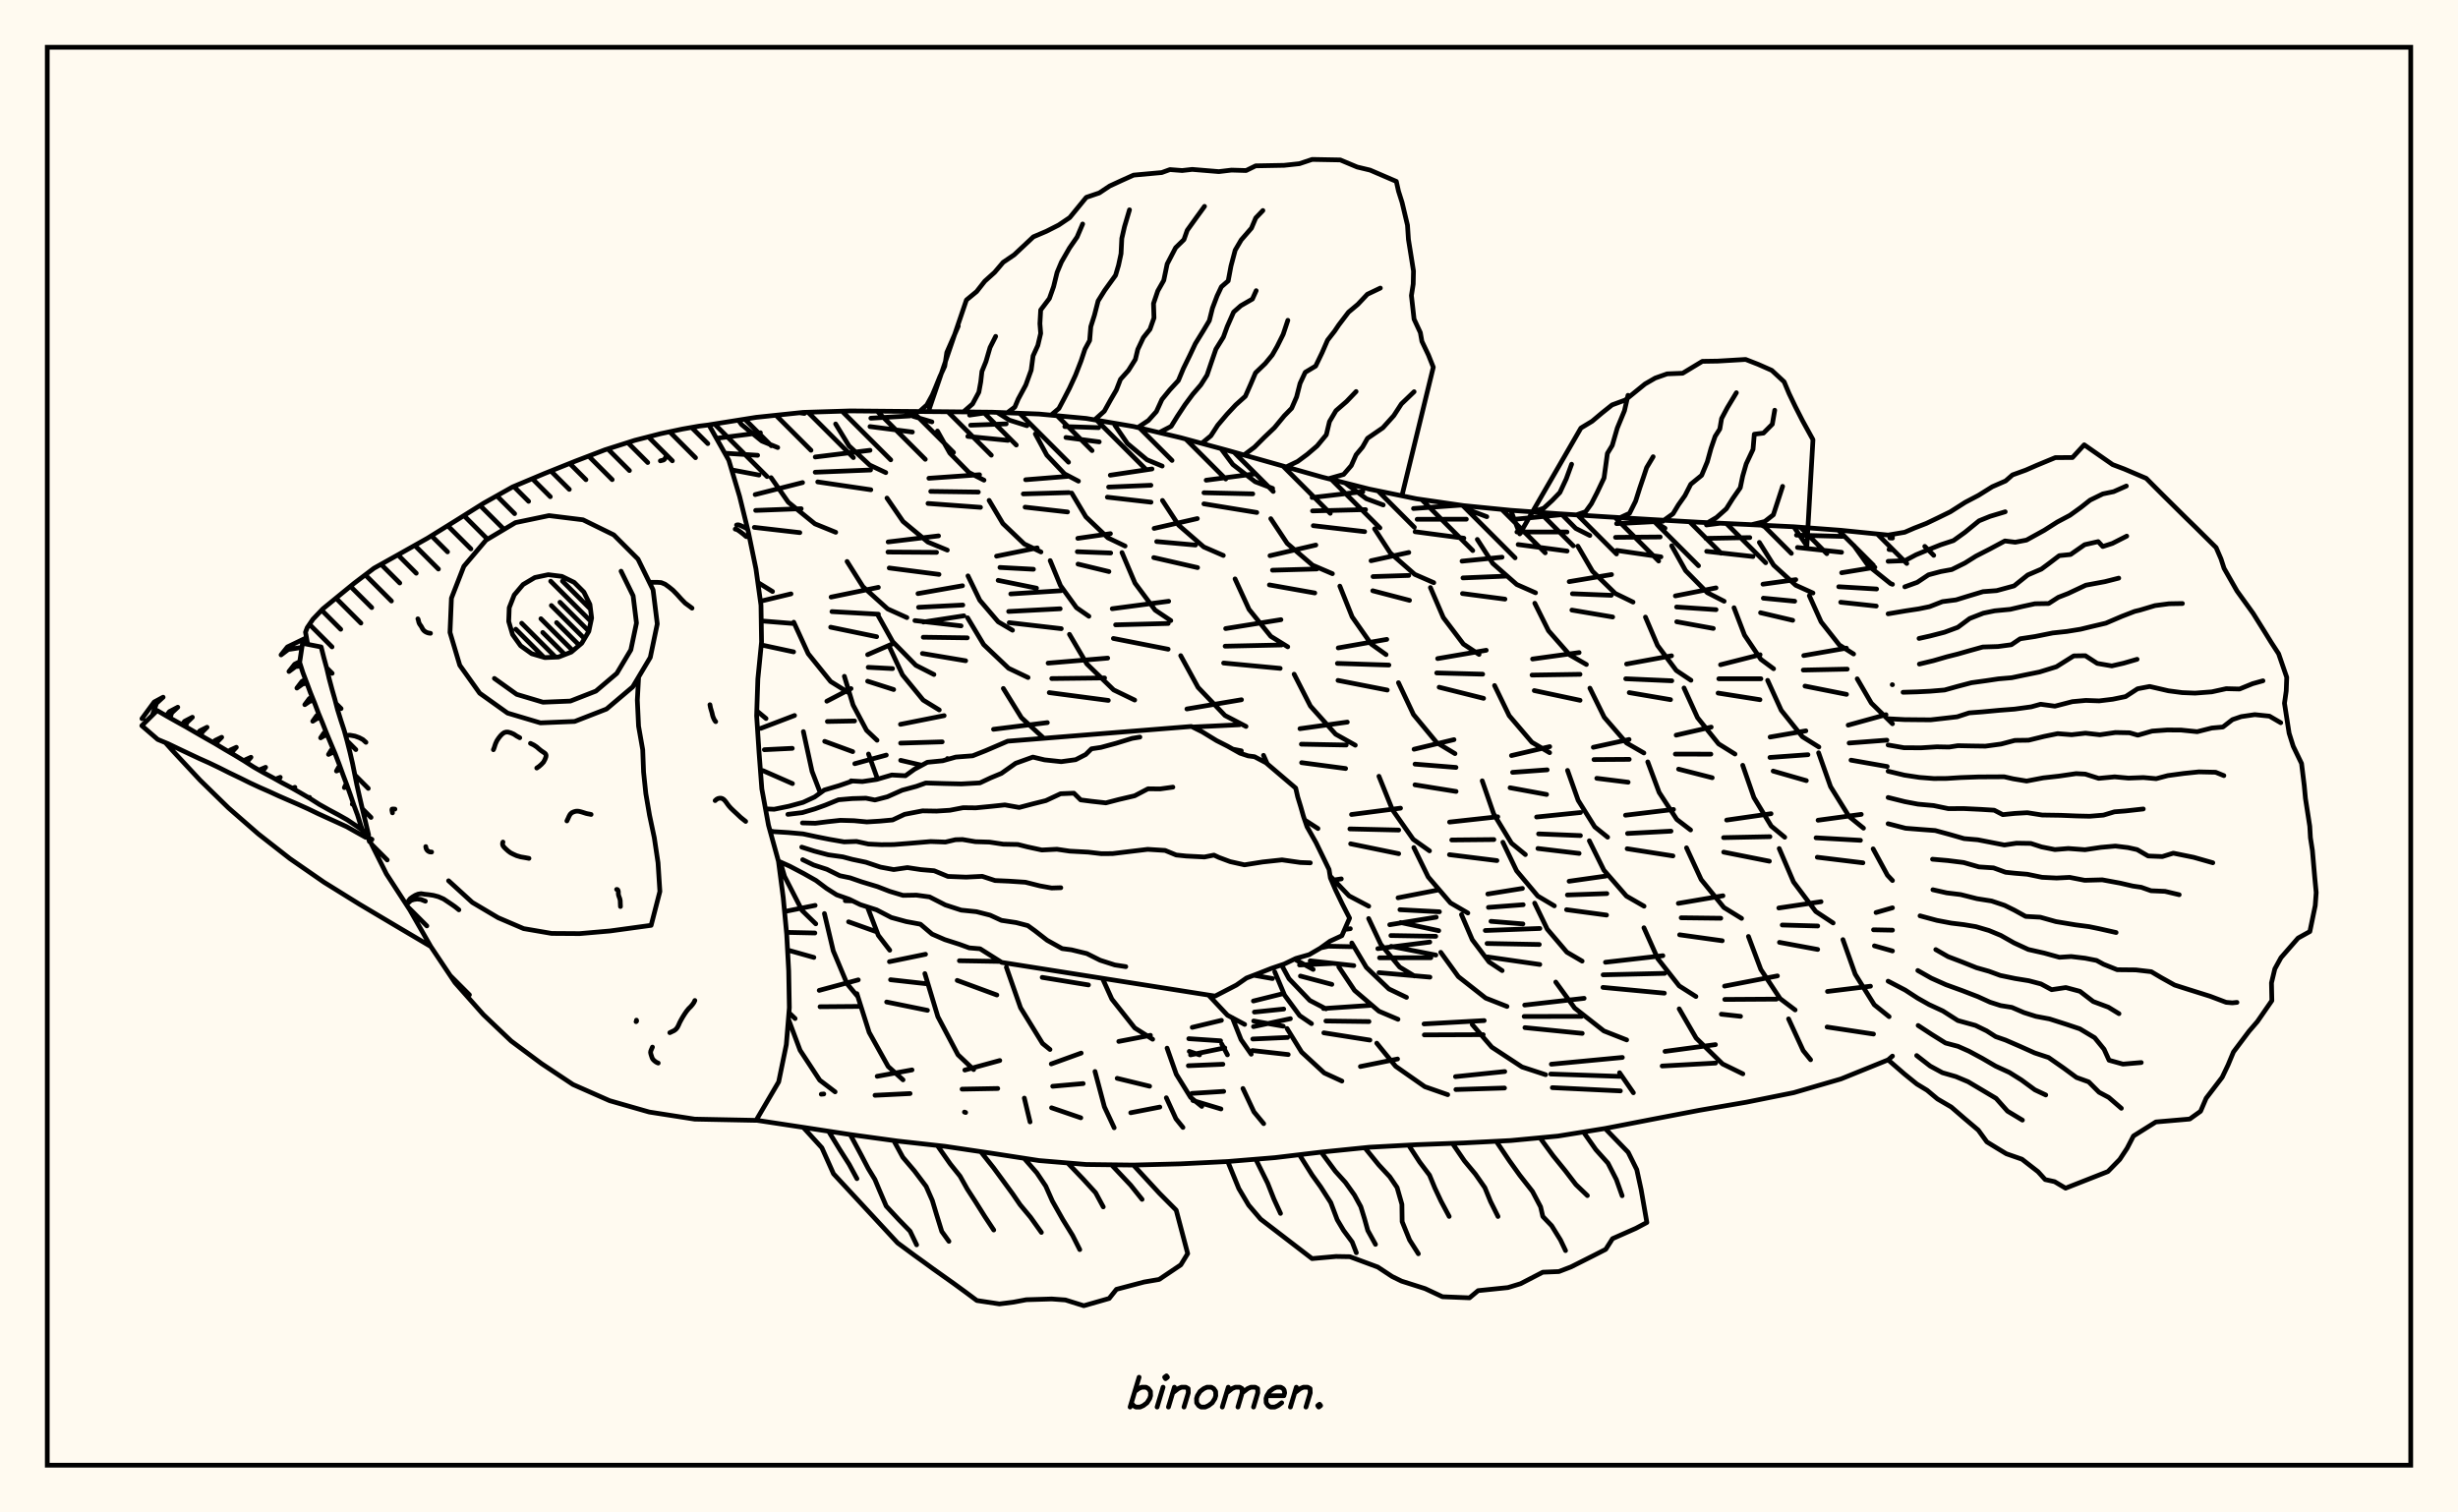 <svg xmlns="http://www.w3.org/2000/svg" width="520" height="320"><rect x="0" y="0" width="520" height="320" fill="floralwhite"/><rect x="10" y="10" width="500" height="300" stroke="black" stroke-width="1" fill="none"/><path stroke="black" stroke-width="1" fill="none" stroke-linecap="round" stroke-linejoin="round" d="
M 149.97 89.89 149.97 89.89 159.95 88.3 169.93 87.25 179.91 86.94 189.89 87.03 199.87 87.11 209.84 87.21 219.82 87.6 229.8 88.53 239.78 90.23 249.76 92.6 259.74 95.3 269.72 98.12 279.69 100.94 289.67 103.48 299.65 105.53 309.63 106.98 319.61 107.97 329.59 108.69 339.57 109.33 349.54 109.93 359.52 110.5 369.5 110.96 379.48 111.45 389.46 112.2 399.44 113.21 400.36 113.5 
M 400.36 223.44 399.44 224.24 389.46 228.28 379.48 231.18 369.5 233.19 359.52 234.91 349.54 236.82 339.57 238.76 329.59 240.37 319.61 241.31 309.63 241.82 299.65 242.19 289.67 242.73 279.69 243.74 269.72 244.93 259.74 245.75 249.76 246.24 239.78 246.5 229.8 246.38 219.82 245.55 209.84 244.01 199.87 242.53 189.89 241.42 179.91 240.05 169.93 238.52 159.98 237.01 
M 160.93 154.11 168.09 151.38 
M 161.7 158.62 167.61 158.33 
M 161.41 163.05 167.65 165.79 
M 168.21 215.5 166.9 214.25 
M 166.9 214.25 168.21 215.5 
M 165.98 192.86 172.45 191.56 
M 166.39 197.27 172.39 197.4 
M 166.61 201 172.18 202.57 
M 151.56 92.74 160.87 91.56 
M 153.34 95.89 160.28 96.33 
M 154.78 99.41 160.57 100.51 
M 162.06 152.02 160.1 150.4 
M 160.1 150.4 162.06 152.02 
M 160.87 127.21 167.34 125.65 
M 161.04 131.37 167.6 131.9 
M 161.05 136.45 167.89 137.92 
M 172.58 195.46 169.68 192.64 165.97 185.41 165.08 182.38 
M 165.08 182.38 165.97 185.41 169.68 192.64 172.58 195.46 
M 173.31 209.54 181.57 207.32 
M 173.48 213 182.1 212.93 
M 164.53 94.69 161.17 93.32 156.87 89.82 156.22 88.9 
M 156.22 88.9 156.87 89.82 161.17 93.32 164.53 94.69 
M 169.15 87.33 170.17 87.48 
M 163.43 125.15 160.32 123.23 
M 160.32 123.23 163.43 125.15 
M 159.76 104.64 169.79 102.1 
M 159.86 107.99 169.5 107.63 
M 159.58 111.58 169.21 112.69 
M 173.54 167.76 171.79 163.2 169.96 154.79 169.96 154.79 171.79 163.2 173.54 167.76 
M 174.92 148.36 180.04 145.69 
M 175.03 152.65 180.79 152.54 
M 174.46 156.85 180.4 159.03 
M 181.47 210.85 179.2 208.14 176.28 201.18 174.41 193.29 174.41 193.29 176.28 201.18 179.2 208.14 181.47 210.85 
M 178.82 190.57 180.37 190.61 
M 179.52 195.03 185.34 197.11 
M 176.8 112.62 172.4 110.83 166.76 106.25 163.13 101.06 163.13 101.06 166.76 106.25 172.4 110.83 176.8 112.62 
M 172.47 96.69 184.06 95.27 
M 172.46 99.91 184.17 99.44 
M 172.99 101.96 184.23 103.62 
M 179.42 146.49 175.72 144.19 170.98 138.31 167.92 131.64 167.92 131.64 170.98 138.31 175.72 144.19 179.42 146.49 
M 175.82 126.33 185.82 124.27 
M 176 129.4 185.83 129.95 
M 175.73 132.7 185.46 134.71 
M 180.83 161.58 187.5 159.76 
M 180.04 165.21 180.33 165.24 
M 183.59 217.52 181.28 210.23 181.28 210.23 183.59 217.52 
M 188.16 203.47 195.8 201.9 
M 188.4 207.29 195.95 208.13 
M 187.57 212 196.21 213.76 
M 187.39 99.99 183.98 98.39 179.6 94.32 176.78 89.7 176.78 89.7 179.6 94.32 183.98 98.39 187.39 99.99 
M 184.23 88.48 192.5 88 
M 184.05 90.25 193.02 91.41 
M 191.86 130.67 187.78 128.83 182.56 124.12 179.2 118.79 179.2 118.79 182.56 124.12 187.78 128.83 191.86 130.67 
M 187.89 114.66 198.55 113.38 
M 187.85 116.8 198.13 116.87 
M 188.12 120.17 198.65 121.53 
M 185.54 156.62 183.32 154.52 180.47 149.16 178.63 143.09 178.63 143.09 180.47 149.16 183.32 154.52 185.54 156.62 
M 183.55 138.51 188.8 136.23 
M 183.67 141.19 188.82 141.46 
M 183.55 144.13 189.06 145.89 
M 188.23 201.04 185.81 197.89 183.51 191.89 
M 183.51 191.89 185.81 197.89 188.23 201.04 
M 197.15 89.26 193.19 88.08 191.46 87.04 
M 191.46 87.04 193.19 88.08 197.15 89.26 
M 200.41 116.39 196.3 114.69 191.04 110.33 187.64 105.38 187.64 105.38 191.04 110.33 196.3 114.69 200.41 116.39 
M 196.51 101.19 207.23 100.44 
M 196.9 103.97 206.97 104.11 
M 196.32 106.52 207.43 107.34 
M 197.58 142.71 193.75 140.76 188.86 135.77 185.7 130.11 185.7 130.11 188.86 135.77 193.75 140.76 197.58 142.71 
M 194.2 125.59 203.62 123.93 
M 194.32 128.49 203.69 128.01 
M 193.55 131.3 203.32 132.42 
M 185.66 164.86 183.74 159.53 183.74 159.53 185.66 164.86 
M 190.5 153.25 199.74 151.41 
M 190.53 157.23 199.33 156.96 
M 190.54 160.87 195.01 161.91 
M 200.63 219.31 198.41 215.11 195.66 205.99 195.66 205.99 198.41 215.11 200.63 219.31 
M 202.96 203.27 211.3 203.41 
M 202.5 207.43 210.89 210.52 
M 208.17 101.59 205 99.98 200.94 95.86 198.32 91.2 198.32 91.2 200.94 95.86 205 99.98 208.17 101.59 
M 205.12 87.83 209.45 87.21 
M 205.34 89.96 212.87 89.68 
M 204.74 92.33 213.23 93.17 
M 214.2 133.34 211.17 131.56 207.28 127 204.78 121.84 204.78 121.84 207.28 127 211.17 131.56 214.2 133.34 
M 210.82 117.67 219.43 115.92 
M 211.54 120.06 218.63 120.44 
M 211.16 122.79 219.28 124.44 
M 198.71 150.21 195.3 148.12 190.92 142.78 188.1 136.72 188.1 136.72 190.92 142.78 195.3 148.12 198.71 150.21 
M 195.33 131.61 203.91 130.29 
M 195.32 134.82 204.63 134.95 
M 195.14 138.26 204.29 139.8 
M 217.26 90.07 213.54 88.89 210.96 87.26 
M 210.96 87.26 213.54 88.89 217.26 90.07 
M 220.22 116.78 216.69 115.09 212.16 110.77 209.25 105.87 209.25 105.87 212.16 110.77 216.69 115.09 220.22 116.78 
M 216.98 101.5 225.85 100.79 
M 216.48 104.5 226.12 104.22 
M 216.86 107.3 225.84 108.32 
M 217.49 143.35 213.37 141.39 208.1 136.38 204.7 130.71 204.7 130.71 208.1 136.38 213.37 141.39 217.49 143.35 
M 213.83 125.66 224.45 124.98 
M 213.38 129.37 224.29 128.8 
M 213.5 131.74 224.52 133.01 
M 200.51 160.66 200.43 160.49 200.43 160.49 200.51 160.66 
M 210.18 154.3 221.57 152.89 
M 222.13 222.05 220.55 220.77 215.9 213.22 212.9 204.65 212.9 204.65 215.9 213.22 220.55 220.77 222.13 222.05 
M 220.48 206.79 230.27 208.39 
M 228.15 101.8 225.21 100.26 221.46 96.3 219.03 91.81 219.03 91.81 221.46 96.3 225.21 100.26 228.15 101.8 
M 225.26 90.25 232.42 90.48 
M 225.5 92.56 232.55 93.49 
M 230.36 130.39 227.73 128.57 224.35 123.9 222.17 118.61 222.17 118.61 224.35 123.9 227.73 128.57 230.36 130.39 
M 228.01 113.9 234.92 112.91 
M 227.91 116.73 234.97 117 
M 228.06 119.35 234.6 120.93 
M 220.83 156.2 216.09 151.85 212.26 145.66 212.26 145.66 216.09 151.85 220.83 156.2 
M 221.73 140.3 234.34 139.24 
M 222.5 143.57 233.68 143.44 
M 221.97 146.54 234.47 148.19 
M 236.68 220.34 243.38 219.05 
M 238.02 115.53 234.38 113.79 229.72 109.35 226.72 104.32 226.72 104.32 229.72 109.35 234.38 113.79 238.02 115.53 
M 234.89 100.54 243.71 99.22 
M 234.53 103.05 243.48 102.67 
M 234.26 105.19 243.5 106.25 
M 240.05 148.12 235.6 145.97 229.92 140.46 226.25 134.21 226.25 134.21 229.92 140.46 235.6 145.97 240.05 148.12 
M 235.3 128.79 247.24 127.21 
M 236.01 132.2 247.14 131.91 
M 235.54 135.08 247.13 137.36 
M 243.85 219.88 240.06 217.49 235.22 211.39 233.22 206.98 
M 233.22 206.98 235.22 211.39 240.06 217.49 243.85 219.88 
M 245.87 98.61 242.64 97.27 238.51 93.84 235.85 89.96 235.85 89.96 238.51 93.84 242.64 97.27 245.87 98.61 
M 247.69 131.3 244.37 129.08 240.11 123.37 237.36 116.91 237.36 116.91 240.11 123.37 244.37 129.08 247.69 131.3 
M 244.16 111.8 253.3 109.72 
M 244.7 114.58 252.92 115.32 
M 244.08 117.97 253.35 120.09 
M 251.09 150 262.64 148.05 
M 252.3 153.82 262.22 153.34 
M 260.83 158.51 262.61 158.86 
M 247.39 223.16 246.9 221.76 246.9 221.76 247.39 223.16 
M 252.22 217.37 258.4 215.88 
M 251.49 219.76 258.22 220.21 
M 251.59 222.45 253.77 223.19 
M 258.8 117.52 254.66 115.72 249.34 111.11 245.92 105.88 245.92 105.88 249.34 111.11 254.66 115.72 258.8 117.52 
M 255.17 101.6 265.32 100.28 
M 254.7 104.25 265.03 104.49 
M 254.69 106.6 265.88 108.43 
M 263.6 153.7 259.15 151.38 253.46 145.44 249.78 138.72 249.78 138.72 253.46 145.44 259.15 151.38 263.6 153.7 
M 259.29 132.99 270.99 131.11 
M 259.18 136.72 271.11 136.46 
M 258.86 140.28 270.83 141.41 
M 263.31 216.74 259.68 214.8 255.67 210.53 
M 255.67 210.53 259.68 214.8 263.31 216.74 
M 265.25 206.34 269.2 207.04 
M 251.86 223.19 259.11 221.7 
M 269.23 103.33 265.54 101.92 260.82 98.29 258.31 94.92 
M 258.31 94.92 260.82 98.29 265.54 101.92 269.23 103.33 
M 272.43 136.85 268.84 134.63 264.24 128.93 261.28 122.48 261.28 122.48 264.24 128.93 268.84 134.63 272.43 136.85 
M 268.67 117.57 278.37 115.32 
M 269.2 120.64 278.59 120.38 
M 268.55 123.75 278.15 125.46 
M 278.82 175.3 276.01 173.49 
M 268.1 161.61 267.3 159.81 267.3 159.81 268.1 161.61 
M 276.01 173.49 278.82 175.3 
M 275.01 154.17 285.03 152.78 
M 275.31 157.45 284.8 157.63 
M 275.36 161.36 284.67 162.6 
M 277.81 205.11 274.22 203.13 273.98 202.87 
M 273.98 202.87 274.22 203.13 277.81 205.11 
M 281.68 186.27 283.76 185.95 
M 264.7 223.05 262.55 219.96 260.71 215.33 260.71 215.33 262.55 219.96 264.7 223.05 
M 265.16 211.79 271.44 210.23 
M 265.37 214.13 271.58 213.49 
M 265.22 216.02 271.48 217.12 
M 281.88 121.38 277.68 119.58 272.31 114.97 268.84 109.74 268.84 109.74 272.31 114.97 277.68 119.58 281.88 121.38 
M 277.58 105.27 288.32 104.02 
M 277.67 108.1 288.89 107.82 
M 277.83 111.22 288.7 112.48 
M 286.72 157.67 282.56 155.34 277.22 149.38 273.78 142.64 273.78 142.64 277.22 149.38 282.56 155.34 286.72 157.67 
M 283.11 137.08 293.38 135.28 
M 282.93 140.36 293.83 140.71 
M 283.06 143.96 293.48 146 
M 289.56 191.73 285.41 189.55 281.39 185.35 
M 281.39 185.35 285.41 189.55 289.56 191.73 
M 285.92 172.33 296.29 170.99 
M 285.57 175.38 295.9 175.62 
M 285.73 178.53 295.9 180.62 
M 280.52 213.45 277.09 211.67 272.7 207.08 271.11 204.16 
M 271.11 204.16 272.7 207.08 277.09 211.67 280.52 213.45 
M 284.46 196.65 285.67 196.49 
M 279.92 200.17 286.05 200.3 
M 277.18 203.29 286.41 204.3 
M 259.67 223.18 258.46 220.88 258.46 220.88 259.67 223.18 
M 265.18 217.21 272.99 215.53 
M 265.03 219.83 272.39 219.5 
M 264.96 222.27 270.35 222.87 
M 292.63 106.84 289.06 105.52 284.59 102.19 
M 284.59 102.19 289.06 105.52 292.63 106.84 
M 293.23 138.5 290.08 136.26 286.05 130.51 283.45 124.01 283.45 124.01 286.05 130.51 290.08 136.26 293.23 138.5 
M 290.05 118.64 298.04 116.89 
M 290.47 121.99 298.03 121.75 
M 290.41 124.99 298.19 127.02 
M 302.42 180.02 298.97 177.58 294.57 171.32 291.72 164.24 291.72 164.24 294.57 171.32 298.97 177.58 302.42 180.02 
M 299.15 158.52 307.6 156.49 
M 299.35 161.67 308.02 162.37 
M 299.34 166.05 308.04 167.45 
M 299.21 206.49 296.1 204.61 292.11 199.79 289.54 194.34 289.54 194.34 292.11 199.79 296.1 204.61 299.21 206.49 
M 295.76 189.95 304.18 188.31 
M 296.16 192.47 304.52 192.91 
M 296.31 195.18 304.37 196.91 
M 277.45 216.58 274.95 214.88 271.75 210.54 269.68 205.62 269.68 205.62 271.75 210.54 274.95 214.88 277.45 216.58 
M 279.39 200.55 281.03 200.19 
M 274.92 204.17 281.79 203.84 
M 275.11 206.51 281.76 208.27 
M 303.32 123.28 299.29 121.52 294.13 117 290.8 111.89 290.8 111.89 294.13 117 299.29 121.52 303.32 123.28 
M 299.03 107.59 308.95 106.88 
M 299.8 109.87 310.21 109.85 
M 299.37 112.5 309.69 113.87 
M 307.81 159.45 303.96 157.13 299.03 151.18 295.85 144.44 295.85 144.44 299.03 151.18 303.96 157.13 307.81 159.45 
M 304.14 139.34 314.42 137.58 
M 303.94 142.38 313.67 142.64 
M 304.46 145.4 313.86 147.75 
M 310.53 193.17 306.85 191.03 302.14 185.54 299.1 179.32 299.1 179.32 302.14 185.54 306.85 191.03 310.53 193.17 
M 306.66 173.93 316.86 172.81 
M 307.12 177.72 316.04 177.63 
M 306.64 180.83 316.68 182.08 
M 297.55 211.02 293.83 209.24 289.06 204.68 285.98 199.51 285.98 199.51 289.06 204.68 293.83 209.24 297.55 211.02 
M 294 195.65 303.84 194.05 
M 294.25 197.94 303.74 198.1 
M 294.29 200.22 303.76 202.07 
M 275.35 222.58 272.28 217.61 272.28 217.61 275.35 222.58 
M 279.98 213.38 290.08 212.7 
M 280.5 216.02 289.61 216.14 
M 280.06 218.52 289.81 220.06 
M 314.54 109.32 311.12 108.03 309.76 106.99 
M 309.76 106.99 311.12 108.03 314.54 109.32 
M 312.9 138.46 309.59 136.27 305.34 130.66 302.61 124.31 302.61 124.31 305.34 130.66 309.59 136.27 312.9 138.46 
M 309.3 118.73 317.77 117.89 
M 309.49 122.27 318.69 121.89 
M 309.39 125.58 318.38 126.76 
M 322.7 180.81 319.76 178.4 316 172.21 313.57 165.2 313.57 165.2 316 172.21 319.76 178.4 322.7 180.81 
M 319.76 159.86 327.85 157.97 
M 319.99 163.41 327.31 162.88 
M 319.46 166.67 327.19 168.09 
M 317.79 205.36 315.02 203.53 311.47 198.83 309.18 193.51 309.18 193.51 311.47 198.83 315.02 203.53 317.79 205.36 
M 314.75 189.15 322.08 187.97 
M 314.88 191.98 322.24 191.42 
M 315.42 194.93 322.18 195.48 
M 295.75 215.66 291.72 213.95 286.56 209.55 283.23 204.57 283.23 204.57 286.56 209.55 291.72 213.95 295.75 215.66 
M 291.48 200.71 302.48 199.32 
M 291.85 202.65 302.7 202.63 
M 291.73 205.79 302.51 206.74 
M 324.85 125.42 320.88 123.67 315.8 119.2 312.53 114.13 312.53 114.13 315.8 119.2 320.88 123.67 324.85 125.42 
M 320.81 109.83 330.85 108.85 
M 320.91 112.56 331.51 112.56 
M 321.17 115.21 331.53 116.59 
M 327.83 159.25 324.08 157.05 319.28 151.42 316.18 145.04 316.18 145.04 319.28 151.42 324.08 157.05 327.83 159.25 
M 324.22 139.43 334.07 138.07 
M 324.11 142.83 334.26 142.67 
M 324.58 146.11 334.27 148.17 
M 328.83 191.66 325.32 189.58 320.84 184.24 317.94 178.2 317.94 178.2 320.84 184.24 325.32 189.58 328.83 191.66 
M 325.07 172.86 334.36 171.91 
M 325.49 176.43 334.35 176.79 
M 325.35 179.52 334.07 180.56 
M 318.81 212.94 314.3 211.17 308.52 206.63 304.8 201.49 304.8 201.49 308.52 206.63 314.3 211.17 318.81 212.94 
M 314.22 196.87 325.77 196.44 
M 314.59 199.62 325.64 199.83 
M 314.67 202.46 325.75 204.06 
M 292.15 221.81 291.26 220.71 291.26 220.71 292.15 221.81 
M 301.26 216.64 313.99 215.93 
M 301.32 218.96 313.78 218.91 
M 336.34 113.3 333.37 111.81 330.31 108.73 
M 330.31 108.73 333.37 111.81 336.34 113.3 
M 335.61 140.59 332.1 138.58 327.59 133.45 324.69 127.63 324.69 127.63 327.59 133.45 332.1 138.58 335.61 140.59 
M 331.97 123.06 340.93 121.56 
M 332.65 125.62 340.88 125.95 
M 332.54 129.08 341.17 130.54 
M 340.1 177.13 337.37 174.94 333.87 169.34 331.62 163 331.62 163 333.87 169.34 337.37 174.94 340.1 177.13 
M 337.07 158.11 344.64 156.46 
M 337.21 160.71 344.67 160.66 
M 337.8 164.67 344.44 165.5 
M 334.71 203.35 331.48 201.46 327.33 196.59 324.66 191.08 324.66 191.08 327.33 196.59 331.48 201.46 334.71 203.35 
M 331.95 186.45 339.73 185.35 
M 331.59 189.35 339.94 189.06 
M 331.41 192.47 339.87 193.61 
M 315.49 221.43 311.46 216.77 311.46 216.77 315.49 221.43 
M 322.55 212.65 335.13 211.22 
M 322.44 215.06 334.59 215.04 
M 322.6 217.42 334.73 218.64 
M 345.48 127.39 341.72 125.56 336.9 120.87 333.8 115.55 333.8 115.55 336.9 120.87 341.72 125.56 345.48 127.39 
M 342 110.79 351.81 110.28 
M 341.77 113.69 351.22 113.61 
M 342.04 116.46 351.38 117.82 
M 347.77 159.31 344.09 157.19 339.38 151.75 336.35 145.6 336.35 145.6 339.38 151.75 344.09 157.19 347.77 159.31 
M 344.11 140.49 353.62 138.75 
M 343.93 143.61 353.68 144.04 
M 344.67 146.54 353.41 148.03 
M 347.81 191.73 344.08 189.59 339.31 184.11 336.23 177.89 336.23 177.89 339.31 184.11 344.08 189.59 347.81 191.73 
M 343.88 172.48 354.04 171.26 
M 344.31 176.34 353.51 175.85 
M 344.23 179.57 353.92 181.09 
M 341.61 219.03 339.3 218.12 333.12 213.27 329.13 207.78 329.13 207.78 333.12 213.27 339.3 218.12 341.61 219.03 
M 339.64 203.59 351.79 202.2 
M 339.15 206.25 352.17 205.94 
M 339.11 208.91 352.1 210.13 
M 352.24 111.76 349.28 109.99 349.22 109.91 
M 349.22 109.91 349.28 109.99 352.24 111.76 
M 357.73 143.93 354.63 141.86 350.66 136.56 348.1 130.56 348.1 130.56 350.66 136.56 354.63 141.86 357.73 143.93 
M 354.43 126.08 363.03 124.38 
M 354.69 128.43 363.04 128.99 
M 354.72 131.55 362.46 132.96 
M 357.65 175.6 354.73 173.37 351 167.66 348.59 161.2 348.59 161.2 351 167.66 354.73 173.37 357.65 175.6 
M 354.6 155.54 362.01 153.84 
M 354.43 159.55 361.94 159.56 
M 355.11 162.73 362.23 164.55 
M 358.78 210.84 355.24 208.59 350.7 202.82 347.78 196.29 347.78 196.29 350.7 202.82 355.24 208.59 358.78 210.84 
M 355.06 191.13 364.5 189.52 
M 355.66 194.18 364.04 194.28 
M 355.33 197.78 364.35 199.04 
M 364.75 127.21 361.18 125.39 356.6 120.74 353.65 115.47 353.65 115.47 356.6 120.74 361.18 125.39 364.75 127.21 
M 361.01 111.07 363.91 110.7 
M 360.87 113.91 370.18 113.74 
M 361.05 116.65 370.85 117.75 
M 367.04 159.54 363.57 157.38 359.12 151.84 356.26 145.56 356.26 145.56 359.12 151.84 363.57 157.38 367.04 159.54 
M 363.99 140.64 372.36 138.52 
M 363.62 143.61 372.53 143.61 
M 363.47 146.64 372.33 148.04 
M 368.44 194.31 364.69 192 359.89 186.09 356.79 179.38 356.79 179.38 359.89 186.09 364.69 192 368.44 194.31 
M 365.28 173.51 374.67 172.16 
M 364.63 177.22 374.44 177.02 
M 364.65 180.29 374.32 182.21 
M 357.08 216.63 355.24 213.45 355.24 213.45 357.08 216.63 
M 364.84 208.64 376.02 206.48 
M 364.88 211.46 375.83 211.39 
M 364.15 214.58 368.22 215.03 
M 373.84 111.66 372.63 111.11 
M 372.63 111.11 373.84 111.66 
M 375.21 141.49 372.51 139.49 369.06 134.38 366.84 128.58 366.84 128.58 369.06 134.38 372.51 139.49 375.21 141.49 
M 372.96 123.6 379.91 122.64 
M 373.04 126.56 379.68 127.2 
M 372.45 129.64 379.26 131.24 
M 377.57 177.14 374.71 174.78 371.05 168.75 368.68 161.92 368.68 161.92 371.05 168.75 374.71 174.78 377.57 177.14 
M 374.48 155.94 382.04 154.63 
M 374.44 160.26 382.48 159.68 
M 375.12 163.14 382.14 165.16 
M 379.21 213.26 376.59 211.28 372.51 205.11 369.89 198.13 369.89 198.13 372.51 205.11 376.59 211.28 379.21 213.26 
M 376.31 192.11 385.25 190.78 
M 377.04 195.71 384.55 195.92 
M 376.45 199.38 384.54 200.88 
M 383.54 125.47 379.89 123.82 375.22 119.57 372.2 114.76 372.2 114.76 375.22 119.57 379.89 123.82 383.54 125.47 
M 380.05 113.22 389.81 113.49 
M 380.26 115.83 389.59 116.85 
M 384.79 158.05 381.3 155.87 376.83 150.28 373.95 143.95 373.95 143.95 376.83 150.28 381.3 155.87 384.79 158.05 
M 381.59 138.7 390.62 137.13 
M 381.49 141.77 390.79 141.57 
M 381.85 145.16 390.64 146.91 
M 387.81 195.28 384.13 192.85 379.43 186.6 376.4 179.53 376.4 179.53 379.43 186.6 384.13 192.85 387.81 195.28 
M 384.62 173.54 393.76 172.3 
M 384.19 177.26 393.59 177.79 
M 384.45 181.37 394.11 182.55 
M 386.61 209.77 395.71 208.66 
M 392.14 138.37 389.12 136.46 385.26 131.57 382.77 126.03 382.77 126.03 385.26 131.57 389.12 136.46 392.14 138.37 
M 389.61 121.18 396.64 120.03 
M 388.99 124.14 397 124.62 
M 389.41 127.42 396.93 128.23 
M 394.23 175.22 391.18 172.75 387.26 166.43 384.73 159.27 384.73 159.27 387.26 166.43 391.18 172.75 394.23 175.22 
M 390.99 153.42 398.99 151.21 
M 391.19 157.21 399.18 156.6 
M 391.59 160.83 399.25 162.18 
M 394.42 209.24 392.48 206.12 389.88 198.8 389.88 198.8 392.48 206.12 394.42 209.24 
M 396.88 193.07 400.36 192.07 
M 396.35 196.72 400.36 196.8 
M 396.54 200.12 400.36 201.2 
M 400.36 123.63 399.95 123.47 395.23 119.68 392.18 115.4 392.18 115.4 395.23 119.68 399.95 123.47 400.36 123.63 
M 399.81 113.82 400.36 113.85 
M 399.63 116.26 400.36 116.33 
M 400.36 153.13 395.89 148.76 392.9 143.62 392.9 143.62 395.89 148.76 400.36 153.13 
M 400.31 144.86 400.36 144.87 
M 400.36 186.3 399.3 185.18 396.27 179.6 396.27 179.6 399.3 185.18 400.36 186.3 
M 173.74 231.51 174.28 231.46 
M 176.67 231.01 173.42 228.54 169.26 222.21 166.79 215.61 
M 185.57 227.72 192.94 226.37 
M 185.11 231.74 192.53 231.37 
M 191.04 228.47 187.9 225.65 183.87 218.42 183.59 217.52 
M 204.11 226.4 211.51 224.38 
M 203.53 230.44 211.08 230.3 
M 204.03 235.29 204.29 235.38 
M 200.63 219.31 202.66 223.16 205.98 226.3 
M 217.91 237.37 216.7 232.33 216.7 232.33 217.91 237.37 
M 222.4 225.1 228.73 222.81 
M 222.7 229.83 229.15 229.26 
M 222.46 234.38 228.65 236.5 
M 210.96 87.26 210.96 87.26 
M 210.96 87.26 210.96 87.26 
M 235.71 238.61 233.64 234.18 231.65 226.7 231.65 226.7 233.64 234.18 235.71 238.61 
M 236.34 228.15 243.21 229.82 
M 254.24 234.09 251.88 232.18 248.85 227.29 247.39 223.16 
M 239.21 235.43 245.37 234.23 
M 251.4 225.48 258.71 225.17 
M 250.26 238.54 248.78 236.71 246.74 232.26 246.74 232.26 248.78 236.71 250.26 238.54 
M 252.15 231.34 258.88 230.91 
M 252.36 232.84 258.3 234.63 
M 270.35 222.87 272.53 223.12 
M 284.59 102.19 284.59 102.19 
M 267.34 237.74 265.28 235.25 262.95 230.3 262.95 230.3 265.28 235.25 267.34 237.74 
M 308.95 106.88 308.95 106.88 
M 283.89 228.73 280.15 227.01 275.36 222.6 275.35 222.58 
M 275.35 222.58 275.36 222.6 280.15 227.01 283.89 228.73 
M 309.76 106.99 309.76 106.99 
M 287.8 225.65 295.66 224.06 
M 292.15 221.81 295.25 225.6 301.43 229.92 306.27 231.61 
M 315.49 221.43 315.58 221.54 321.98 225.74 326.98 227.38 
M 307.91 227.79 318.34 226.71 
M 308 230.52 318.29 230.2 
M 344.13 220.02 341.61 219.03 
M 341.61 219.03 344.13 220.02 
M 328.19 225.16 343.22 223.73 
M 328.06 227.24 342.72 227.74 
M 328.4 230.12 342.8 230.81 
M 349.22 109.91 349.22 109.91 
M 345.55 231.2 342.62 226.96 342.62 226.96 345.55 231.2 
M 352.24 222.45 362.91 221.02 
M 351.64 225.54 362.94 224.92 
M 368.71 227.2 364.41 225.1 358.83 219.64 357.08 216.63 
M 357.08 216.63 358.83 219.64 364.41 225.1 368.71 227.2 
M 379.77 213.68 379.21 213.26 
M 383.04 224.22 381.47 222.28 378.38 215.57 378.38 215.57 381.47 222.28 383.04 224.22 
M 386.53 217.29 396.35 218.78 
M 399.65 215.1 396.51 212.58 394.42 209.24 
M 394.42 209.24 396.51 212.58 399.65 215.1 
M 189.89 87.03 189.89 87.03 
M 196.4 87.08 204.45 63.47 206.61 61.69 208.34 59.49 210.41 57.63 212.22 55.5 214.56 53.91 218.61 50.11 221.36 48.94 223.96 47.62 226.3 46.04 229.81 41.75 232.56 40.82 234.77 39.35 237.28 38.19 239.82 37.05 245.77 36.51 247.51 35.88 250.09 36.08 252.22 35.84 257.85 36.31 260.53 35.99 263.62 36.08 265.64 35.09 271.65 34.98 274.9 34.63 277.6 33.73 283.54 33.84 287.12 35.34 289.84 35.99 295.4 38.38 295.86 40.45 296.61 42.81 297.76 47.65 297.96 50.66 298.5 54.01 299.03 57.35 298.97 60.09 298.59 62.53 299.15 67.52 300.48 70.37 300.81 72.22 302.19 75.11 303.22 77.69 296.58 104.9 
M 289.67 103.49 289.67 103.48 
M 194.53 87.07 196.08 85.68 197.23 83.59 197.9 82 198.83 79.7 199.86 77.48 200.3 74.57 201.72 71.33 202.73 68.98 
M 203.81 87.15 205.75 85.46 207.08 82.98 207.48 80.8 207.73 78.59 208.58 76.5 209.45 73.52 210.64 71.17 
M 213.08 87.34 214.69 86.13 215.41 84.43 217.01 81.46 218.15 78.31 218.55 75.3 219.56 73.08 220.16 70.54 220 68.47 220.16 65.59 222 63.16 222.89 60.65 223.63 57.64 224.55 55.44 226.25 52.48 227.86 50.15 229.04 47.39 
M 222.35 87.83 224.01 86.43 225.18 84.22 226.24 82.17 227.54 79.35 228.69 76.39 229.53 73.87 230.52 72.04 230.76 69.12 231.54 66.67 232.31 63.67 233.7 61.44 236 58.25 236.63 56.13 237.16 53.67 237.32 50.45 237.89 47.96 238.95 44.39 
M 231.57 88.83 233.62 87 234.94 84.62 236.16 82.53 237.04 80.26 238.73 78.37 240.19 76.04 240.7 73.93 241.88 71.43 243.28 69.67 244.13 67.26 244.03 64.22 244.93 61.56 246.2 59.32 246.92 55.85 248.71 52.41 250.47 50.69 251.16 48.73 253.12 46 254.82 43.66 
M 240.71 90.45 242.94 88.97 244.64 87.08 245.81 84.52 247.47 82.49 249.29 80.51 250.35 77.97 251.69 75.23 252.88 72.71 254.55 70 255.84 67.84 256.5 65.2 257.48 62.61 258.39 60.68 259.83 59.43 260.42 56.28 261.31 52.93 262.57 50.78 264.75 48.27 265.66 46.11 267.17 44.54 
M 245.23 91.52 247.76 90.21 249.06 88.1 250.69 85.63 252.32 83.43 254.04 81.43 255.35 79.37 256.22 76.8 257.23 73.87 258.81 71.33 259.62 69.1 260.98 66.02 262.5 64.68 264.95 63.27 265.75 61.5 
M 254.22 93.81 256.17 92.2 257.62 89.96 259.55 87.68 261.42 85.67 263.46 83.84 264.58 81.3 265.61 78.89 267.68 76.9 269.15 75.11 270.18 73.31 271.46 70.74 272.45 67.77 
M 263.17 96.27 265.38 94.62 267.44 92.56 269.61 90.5 271.69 87.98 273.26 86.37 274.3 83.98 275.03 81.12 276.13 78.77 278.33 77.45 279.7 74.61 280.85 71.97 282.34 70.06 283.23 68.74 285.28 66.05 287.25 64.4 289.27 62.26 292.02 60.95 
M 272.1 98.8 274.53 97.63 276.57 96.12 278.64 94.35 280.59 91.99 281.26 89.2 282.63 86.89 284.87 84.95 286.89 82.84 
M 281.04 101.29 284.25 100.38 285.87 98.51 286.89 96.22 288.25 94.59 289.3 92.74 292.55 90.51 294.86 87.94 296.47 85.46 299.16 82.88 
M 161.94 171.13 163.77 171.22 166.9 170.58 169.9 169.76 172.33 168.63 174.39 167.15 177.52 166.22 180.36 165.24 182.44 165.36 185.46 164.91 188.66 163.97 191.55 164.13 193.43 162.77 196.18 161.28 199.43 160.96 202.2 160.18 205.77 159.91 208.45 158.85 213.18 156.82 252.05 153.7 254.37 154.86 257.36 156.69 259.69 157.87 262.34 159.36 264.06 159.93 265.39 160.1 267.81 161.37 274.11 166.74 274.54 168.62 275.18 170.71 275.75 172.72 276.51 174.93 278.41 178.28 281.17 183.96 281.45 185.74 282.56 188.33 283.95 191.22 285.51 194.26 283.88 197.97 281.39 199.12 279.27 200.64 276.96 201.98 274.13 202.79 271.67 203.97 268.95 204.89 266.34 205.92 263.7 206.93 261.56 208.42 257.06 210.75 211.91 203.62 207.34 200.74 205.05 200.55 202.93 199.78 199.87 198.8 197.18 197.63 194.72 195.54 191.7 194.98 188.56 194.12 185.46 192.51 182 191.4 179.68 190.27 176.99 189.32 174.85 187.96 172.63 186.29 170.05 184.83 167.06 183.26 164.69 182.2 
M 166.68 172.3 169.74 171.93 172.4 171.14 174.59 170.35 177.39 169.21 180.31 168.96 183.19 168.88 185.1 169.26 187.73 168.58 190.85 167.19 193.87 166.37 195.85 165.66 199.86 165.78 203.39 165.86 207.31 165.64 209.59 164.57 211.85 163.63 214.87 161.49 218.51 160.18 220.98 160.77 224.51 161.15 227.56 160.73 229.68 159.64 230.9 158.43 232.91 158.13 236.11 157.26 239.51 156.22 241.15 155.95 
M 169.76 174.11 172.49 174.18 175.02 173.86 177.79 173.56 180.67 173.64 183.39 173.9 186.11 173.73 188.84 173.48 191.38 172.29 195.16 171.56 198.13 171.61 200.96 171.43 203.76 170.89 206.44 170.92 209.76 170.6 212.59 170.3 215.62 170.84 218.5 170.08 221.26 169.39 224.37 167.94 227.19 167.82 228.62 169.24 230.96 169.54 233.95 169.87 236.67 169.16 240.04 168.37 242.87 166.89 245.41 166.92 248.13 166.54 
M 162.91 175.8 163.71 175.96 166.78 176.15 169.89 176.43 172.79 177.05 175.46 177.58 178.57 178.12 181.2 178.03 183.71 178.58 186.41 178.71 189.05 178.69 192.24 178.44 196.9 178.05 200 178.16 202.13 177.66 203.62 177.62 206.35 178.08 209.34 178.17 212.25 178.61 215.33 178.67 217.31 179.17 220.4 179.84 223.6 179.68 226.31 180.08 230.21 180.29 233.02 180.62 235.37 180.6 239.14 180.14 242.79 179.7 246.47 179.93 248.83 180.9 250.94 181.12 254.81 181.32 256.81 180.92 257.86 181.41 260.24 182.3 263.28 182.98 267.13 182.37 271.22 181.93 275.08 182.48 277.2 182.56 
M 169.61 179.23 172.28 180.08 175.23 180.86 178.3 181.29 180.29 181.82 183.19 182.43 186.26 183.46 189.07 183.98 191.97 183.56 194.81 183.99 197.63 184.23 200.53 185.43 204.39 185.58 207.8 185.41 210.51 186.3 213.42 186.43 216.93 186.66 219.99 187.43 222.48 187.88 224.42 187.82 
M 169.81 181.89 172.12 183.01 174.94 183.93 177.67 185.28 179.84 185.73 182.27 186.57 185.63 187.59 188.19 188.58 191.04 189.44 193.87 189.39 196.66 189.77 199.99 191.47 203.34 192.56 206.56 192.89 209.47 193.63 211.86 194.73 214.98 195.2 217.44 195.84 218.92 196.91 221.53 198.94 224.7 200.7 226.68 200.96 229.92 201.75 232.73 203.16 235.84 204.16 238.17 204.52 
M 239.78 246.5 245.27 252.46 248.83 256.04 251.26 265.23 249.8 267.62 245.22 270.7 242.02 271.25 236.19 272.79 234.65 274.72 229.28 276.26 225.39 275.04 222.5 274.83 217.13 274.99 214.36 275.51 211.43 275.88 206.66 275.16 204.16 273.3 201.79 271.57 197.41 268.46 195.42 267.01 193.51 265.64 189.88 262.96 176.33 248.34 173.87 242.84 169.93 238.52 
M 235.14 246.44 239.19 250.74 241.61 253.76 
M 225.87 246.05 229.17 249.49 231.78 252.35 233.4 255.35 
M 216.65 245.06 219.34 248.14 221.23 250.95 222.64 254.13 224.86 258.06 226.91 261.38 228.43 264.39 
M 207.48 243.66 210.18 247.06 212.15 249.74 214.24 252.6 215.8 254.88 218 257.52 220.31 260.75 
M 198.29 242.35 201.03 246.26 203.1 248.84 204.64 251.59 206.38 254.27 208.33 257.37 210.23 260.24 
M 189.07 241.31 191 244.85 193.45 247.73 195.93 251.02 197.24 254 198.09 256.84 199.24 260.55 200.75 262.64 
M 179.87 240.05 182.17 244.34 183.69 247.25 185.09 249.55 185.99 251.7 187.48 255.18 190.08 257.98 192.53 260.49 193.92 263.38 
M 175.29 239.35 177.68 243.26 179.65 246.35 181.29 249.38 
M 339.57 238.76 344.45 243.8 346.27 247.47 347.19 251.7 348.4 258.65 346.09 259.88 341.14 262.07 339.7 264.33 337.25 265.58 332.35 268.05 329.79 269.03 326.38 269.17 321.69 271.6 319.01 272.42 312.7 273.07 310.88 274.59 305.16 274.36 301.48 272.64 296.51 271.06 294.51 270.08 291.48 268.08 285.58 265.89 282.63 265.84 277.57 266.29 266.69 257.94 264.16 254.98 262.08 251.48 259.74 245.75 
M 334.98 239.5 337.61 243.24 340.17 246.09 341.95 249.57 343.17 252.99 
M 325.79 240.73 328.6 244.57 331.16 247.72 333.39 250.63 335.82 252.96 
M 316.54 241.47 319.32 245.6 321.51 248.65 324.2 252.08 325.92 255.34 326.39 257.38 328.26 259.33 330.13 262.35 331.2 264.6 
M 307.27 241.91 309.79 245.6 312.12 248.4 314.13 251.28 315.33 254.21 316.91 257.38 
M 298 242.28 300.34 245.87 302.42 248.63 303.55 251.36 304.85 254.13 306.58 257.37 
M 288.73 242.83 291.68 246.46 294.01 248.97 295.56 251.25 296.58 254.81 296.63 258.47 298.21 262.36 300.06 265.27 
M 279.5 243.76 282.49 247.8 284.63 250.17 286.53 252.83 287.88 255.3 288.67 257.86 289.36 260.34 290.99 263.28 
M 274.89 244.31 277.61 248.64 279.4 251.12 281.53 254.44 282.9 258.08 284.24 260.33 286.06 262.78 286.94 265.05 
M 265.66 245.26 268.17 250.32 269.51 253.71 270.9 256.73 
M 399.44 113.21 402.95 112.61 404.96 111.74 407.53 110.74 409.97 109.57 412.61 108.28 415.75 106.28 418.55 104.81 421.48 102.98 424.3 101.75 425.75 100.48 428.57 99.46 430.88 98.45 434.81 96.82 438.45 96.8 440.92 94.11 446.94 98.3 449.4 99.23 454.05 101.21 455.92 103.09 457.85 105.02 462.58 109.7 464.43 111.5 468.83 115.86 469.86 118.24 470.51 120.24 473.24 125.03 474.95 127.4 476.67 129.79 479.14 133.74 480.48 135.91 482.05 138.32 483.77 143.31 483.66 146.19 483.29 148.79 484.27 155.13 485.14 157.89 486.9 161.53 487.47 166.17 487.73 168.95 488.64 174.82 488.78 177.25 489.2 179.94 489.69 185.6 490 188.84 489.8 191.59 488.66 197.09 486.16 198.48 482.55 202.62 481.25 204.99 480.54 207.96 480.62 211.71 477.56 216.14 475.79 218.19 472.5 222.57 471.36 225.31 470.11 227.93 466.72 232.36 465.54 235.12 463.25 236.76 456.08 237.38 451.34 240.35 450 242.94 448.44 245.31 445.94 247.87 436.98 251.39 434.66 250.01 432.67 249.57 431.15 247.9 427.75 245.26 424.45 244.11 422.45 242.9 420.33 241.6 418.51 239.1 415.68 236.71 412.8 234.22 409.89 232.52 407.68 230.67 405.52 229.36 402.9 227.24 399.44 224.24 
M 399.44 118.76 402.99 118.63 405.34 117.38 407.85 116.34 410.59 115.25 413.27 114.37 415.7 112.62 418.68 110.19 420.99 109.25 424.21 108.28 
M 402.97 124.16 405.6 123.21 407.98 121.62 410.57 120.93 412.91 120.5 415.68 119.13 418.01 117.67 420.99 116.14 424.15 114.45 426.33 114.72 428.71 114.27 432.45 112.21 435.22 110.45 437.91 109.02 440.24 107.34 442.16 105.82 444.86 104.5 447.15 104.02 449.84 102.83 
M 399.44 129.87 403.11 129.25 405.93 128.82 408.22 128.35 410.93 127.29 413.8 126.92 416.16 126.19 419.51 125.18 422.41 124.96 426.09 123.96 428.98 121.65 431.86 120.41 433.4 119.27 435.65 117.56 438.04 117.32 441.02 115.24 443.88 114.59 444.85 115.63 446.89 114.97 449.92 113.43 
M 405.98 135.08 408.31 134.56 411.36 133.77 414.18 132.73 416.7 130.86 419.59 129.73 422 129.23 425.28 128.92 427.83 128.32 430.5 127.74 433.4 127.69 435.44 126.38 437.52 125.57 441.27 123.81 445.32 123.06 448.23 122.32 
M 406.05 140.5 409.04 139.78 411.87 138.96 414.21 138.37 416.66 137.67 419.47 136.89 422.67 136.79 425.51 136.41 427.37 135.15 430.53 134.67 434.26 133.92 437.24 133.6 440.15 133.13 442.45 132.57 445.5 131.85 448.89 130.4 451.61 129.35 452.69 129.09 455.9 128.13 458.87 127.74 461.7 127.69 
M 402.6 146.47 405.61 146.38 408.39 146.24 411.38 145.99 414.1 145.23 417.06 144.45 420.24 144.01 422.78 143.63 425.58 143.39 428.21 142.84 431.46 142.18 435.04 141.07 438.71 138.77 441.16 138.73 443.68 140.36 446.76 140.89 449.25 140.32 452.11 139.49 
M 399.44 152.07 402.91 152.25 405.9 152.28 408.42 152.3 411.27 151.98 414.05 151.66 416.58 150.83 419.33 150.62 422.97 150.28 426.2 150.03 429.72 149.55 431.7 149 434.72 149.41 438.42 148.45 441.26 148.19 444.09 148.29 446.96 147.94 449.68 147.38 452.21 145.73 454.77 145.24 458.75 146.16 461.65 146.54 464.38 146.65 467.91 146.38 470.96 145.71 473.78 145.78 476.55 144.65 478.74 144.04 
M 399.44 157.62 402.79 158.2 406.41 158.22 409.75 158.01 412.35 158.06 414.2 157.77 417.15 157.83 420.02 157.87 423.35 157.42 426.26 156.65 429.15 156.61 432.43 155.81 435.31 155.22 438.27 155.45 441.19 155.12 444.23 155.46 447.53 154.98 450.52 155.04 452.27 155.55 455.29 154.68 458.45 154.45 461.38 154.46 464.83 154.81 467.92 154.03 470.26 153.82 472.29 152.25 474.14 151.62 477.01 151.2 480.11 151.52 482.5 152.91 
M 399.44 163.17 402.88 164 406.05 164.48 409.09 164.72 411.85 164.7 414.68 164.52 418.51 164.38 421.56 164.36 424.01 164.35 425.9 164.78 428.74 165.25 432.24 164.58 435.57 164.21 439.21 163.68 441.14 163.78 443.98 164.68 447.37 164.36 450.3 164.63 453.44 164.51 456.15 164.75 458.6 164.1 462 163.64 465.17 163.31 468.72 163.39 470.47 164.1 
M 399.44 168.73 402.97 169.61 405.75 170.14 409.06 170.44 412.19 171.09 415.42 171.07 419.12 171.25 421.88 171.42 423.7 172.36 426.23 172.1 428.89 171.95 432.02 172.44 435.94 172.5 439.38 172.64 442.09 172.7 444.99 172.46 447.32 171.76 449.65 171.58 453.42 171.16 
M 399.44 174.28 403.14 175.24 406.18 175.48 409.4 175.72 412.42 176.54 415.52 177.43 418.41 177.68 421.43 178.27 424.04 178.78 426.59 178.4 429.63 178.45 431.91 179.19 434.72 179.75 437.56 179.52 441.09 179.78 444.45 179.28 447.52 179.01 450.19 179.33 452.12 179.76 454.45 181.11 457.45 181.23 459.77 180.51 464.09 181.39 468.13 182.54 
M 408.83 181.79 412.04 182.07 415.42 182.49 418.67 183.42 421.73 183.62 424.29 184.55 426.22 184.75 428.88 184.97 432.01 185.62 435.09 185.77 437.85 185.63 441.03 186.25 444.74 186.15 448.53 186.85 451.21 187.47 452.99 187.73 455.06 188.46 458.02 188.59 461.02 189.3 
M 408.91 188.25 411.83 188.91 414.79 189.27 418.23 190.14 421.33 190.63 424.08 191.55 426.13 192.56 428.54 193.89 431.63 194.06 434.94 194.99 439.09 195.68 441.98 196.06 444.07 196.49 447.67 197.3 
M 406.19 193.77 409.75 194.73 412.8 195.31 415.44 195.63 418.02 196.06 420.77 196.87 423.28 197.91 426.05 199.48 429.11 200.89 432.47 201.65 435.68 202.54 438.17 202.38 441.11 202.73 443.54 203.21 445 204.01 447.9 205.17 451.83 205.21 455.11 205.59 457.22 206.84 460.04 208.41 462.99 209.35 467.55 210.78 470.95 212.07 472.26 212.18 473.24 212.08 
M 409.52 200.91 412.12 202.4 414.99 203.49 418.14 204.75 420.78 205.5 423.17 206.38 426.3 207.03 429.2 207.5 431.78 208.18 434.03 209.39 437.04 208.94 440.02 209.74 442.83 211.9 446.04 213.1 448.28 214.47 
M 405.72 205.34 408.58 206.96 411.67 208.34 415.09 209.58 418.44 210.87 421.01 212.04 423.22 212.75 425.62 213.14 428.18 214.24 430.71 215.04 433.58 215.58 437.14 216.72 440.01 217.68 443.14 219.56 445.13 222 446.18 224.32 449.12 225.14 452.99 224.81 
M 399.44 207.59 403.06 209.48 405.69 211.19 408.09 212.54 411.03 213.9 414.19 215.92 417.91 216.95 420.29 218.11 422.2 219.33 424.27 220.05 427.45 221.43 430.43 222.77 433.39 223.75 436.57 225.97 439.29 227.97 441.87 228.9 444.07 231.1 446.1 232.18 448.78 234.49 
M 405.79 216.97 408.69 218.87 411.59 220.68 414.23 221.38 416.55 222.41 419.32 223.9 422.19 225.57 425.11 226.91 427.65 228.5 430.48 230.58 432.79 231.67 
M 405.48 223.33 408.33 225.55 410.93 226.96 413.77 227.78 416.36 228.87 419.06 230.47 422.28 232.39 424.69 235.09 427.85 236.99 
M 319.61 107.97 321.51 112.96 334.45 90.56 336.83 89.12 338.91 87.37 341.04 85.67 343.83 84.64 348.01 81.24 350.17 79.99 352.69 79.1 355.97 78.97 360.14 76.45 363.37 76.4 369.3 76.05 371.96 77.09 374.83 78.36 377.44 80.78 378.49 83.28 379.82 86.05 381.32 88.99 383.54 93.02 382.25 115.5 379.48 111.45 
M 324.24 108.3 326.58 107.53 328.34 105.91 330 104.2 331.34 101.33 332.48 98.22 
M 333.49 108.94 335.44 108.27 336.66 106.58 337.85 104.27 339.34 101.13 339.74 98.23 340.05 95.93 341.08 94.24 342.14 90.58 343.66 86.9 344.41 83.64 
M 342.76 109.52 344.74 108.6 346.02 106.03 346.91 103.22 347.69 100.93 348.35 98.94 349.73 96.63 
M 352.02 110.07 353.94 108.69 355.07 106.82 356.47 104.84 357.69 102.45 359.99 100.57 361.19 97.7 361.97 94.87 362.84 92.33 363.83 90.77 364.21 88.55 365.43 86.25 367.34 83.09 
M 361.29 110.58 363.15 109.48 365.21 107.65 366.56 105.5 368.16 103.2 368.67 100.74 369.42 98.14 370.86 95.08 371.13 91.87 373.07 91.63 374.94 89.75 375.45 86.79 
M 370.56 111.01 373.34 110.34 375.16 108.92 376.3 105.43 377.12 102.9 
M 64.63 133.76 64.99 132.8 66.2 131.02 68.31 128.81 71.33 126.34 74.92 123.41 79.11 120.23 84.46 117.24 90.46 113.86 96.44 110.15 102.31 106.47 108.45 103.02 115.28 100.15 121.67 97.59 127.99 95.17 134.3 93.16 139.79 91.75 144.35 90.78 147.94 90.15 149.97 89.9 154.18 97.38 156.46 105.01 158.34 112.66 159.92 120.33 160.99 128.04 161.11 135.81 160.33 143.64 160.07 151.43 160.58 159.18 161.17 166.92 162.58 174.6 164.69 182.23 165.7 189.94 166.43 197.67 166.85 205.42 166.99 213.19 166.35 221.01 164.73 228.9 159.96 237.04 146.96 236.78 137.35 235.28 128.97 232.88 121.22 229.46 114.57 225.04 108.13 220.25 102.27 214.68 96.25 207.9 91.13 200.25 86.71 192.53 81.74 184.89 77.88 177.17 77.7 176.72 
M 65.15 136.33 65.01 135.87 64.63 133.76 
M 135.1 143.23 134.83 148.13 135.09 153.63 135.97 158.64 136.15 163.34 136.63 167.92 137.41 172.48 138.42 177.24 139.21 182.54 139.6 188.61 137.75 195.78 129.06 196.97 122.62 197.53 116.71 197.49 110.77 196.47 105.37 194.16 99.92 190.93 94.9 186.35 
M 76.68 175.63 76.33 174.67 75.65 172.46 74.87 170.37 74.14 168.21 73.4 166.14 72.56 163.92 71.76 161.71 70.92 159.52 70 157.34 69.11 155.2 68.27 153.08 67.36 150.88 66.54 148.7 65.68 146.58 64.88 144.42 64.08 142.31 63.39 140.15 64 136.11 67.94 136.88 68.51 139.14 69.12 141.37 69.63 143.56 70.23 145.81 70.86 148.01 71.42 150.17 72.11 152.39 72.82 154.55 73.44 156.8 74.04 159.18 74.58 161.52 75.04 163.8 75.49 166.04 75.98 168.22 76.49 170.43 77.03 172.66 77.98 176.65 
M 77.34 177.15 75.33 176.03 73.34 174.91 71.31 173.98 69.37 173.1 67.33 172.17 65.19 171.14 63.08 170.19 61 169.29 58.96 168.4 57 167.5 54.99 166.62 52.92 165.66 50.76 164.59 48.51 163.51 46.4 162.45 44.23 161.41 42.12 160.47 39.95 159.45 37.73 158.4 35.54 157.35 33.37 156.45 30 153.54 33.24 150.33 35.25 151.5 37.29 152.65 39.36 153.8 41.49 155.04 43.54 156.22 45.47 157.31 47.52 158.54 49.63 159.77 51.67 161.01 53.67 162.29 55.72 163.46 57.79 164.57 59.68 165.63 61.56 166.62 63.43 167.68 65.51 168.89 67.55 170.19 69.62 171.35 71.55 172.38 73.45 173.45 75.35 174.72 77.75 176.38 
M 101.48 146.66 97.27 140.76 95.2 133.81 95.5 126.57 98.13 119.82 102.82 114.28 109.05 110.57 116.14 109.09 123.34 109.98 129.85 113.17 134.97 118.29 138.16 124.8 139.05 132 137.57 139.09 133.86 145.32 128.32 150.01 121.57 152.64 114.33 152.94 107.38 150.87 101.48 146.66 
M 131.39 120.85 133.94 126.06 134.65 131.82 133.46 137.49 130.49 142.47 126.07 146.22 120.67 148.33 114.87 148.57 109.31 146.91 104.59 143.54 
M 110.13 136.62 108.44 134.26 107.62 131.48 107.73 128.58 108.79 125.88 110.66 123.67 113.15 122.19 115.99 121.59 118.87 121.95 121.47 123.22 123.52 125.27 124.8 127.88 125.16 130.76 124.56 133.59 123.08 136.08 120.86 137.96 118.16 139.01 115.27 139.13 112.49 138.31 110.13 136.62 
M 109.12 133.12 115.07 139.08 
M 110.36 131.86 117.54 139.04 
M 114.82 133.81 119.5 138.49 
M 114.43 130.91 121.19 137.68 
M 117.75 131.73 122.55 136.53 
M 116.64 128.11 123.65 135.12 
M 118.46 127.42 124.57 133.54 
M 116.5 122.97 125.01 131.47 
M 118.99 122.95 124.92 128.88 
M 95.27 206.43 99.31 210.48 
M 86.29 191.89 90.3 195.9 
M 78.61 178.64 81.92 181.95 
M 76.66 171.12 78.49 172.95 
M 75.08 163.97 77.91 166.81 
M 73.43 156.75 75.28 158.6 
M 71.08 148.84 72.16 149.92 
M 69.09 141.28 70.27 142.46 
M 65.47 132.1 70.24 136.87 
M 68.04 129.09 72.08 133.14 
M 71.07 126.55 76.35 131.83 
M 74.13 124.05 78.64 128.55 
M 77.27 121.62 82.81 127.16 
M 80.61 119.39 84.57 123.35 
M 84.18 117.39 88.06 121.28 
M 87.74 115.39 92.75 120.4 
M 91.27 113.35 94.68 116.76 
M 94.71 111.22 99.62 116.13 
M 98.14 109.08 103.15 114.09 
M 101.56 106.94 106.64 112.01 
M 105.1 104.9 108.87 108.68 
M 108.68 102.92 111.83 106.07 
M 112.6 101.27 116.42 105.09 
M 116.54 99.65 120.44 103.54 
M 120.52 98.05 123.96 101.49 
M 124.53 96.5 129.51 101.48 
M 128.58 94.98 133.16 99.56 
M 132.8 93.63 137.03 97.86 
M 137.16 92.42 142.24 97.5 
M 141.66 91.35 147.14 96.84 
M 146.31 90.44 149.74 93.86 
M 109.96 156.09 109.3 155.73 108.72 155.34 108.04 155.04 107.47 154.89 107.05 154.89 106.66 155.01 106.27 155.28 105.88 155.67 105.5 156.15 105.12 156.72 104.84 157.33 104.69 157.77 104.59 158.09 104.49 158.37 104.38 158.62 
M 139.7 97.5 139.84 97.46 139.98 97.43 140.12 97.39 140.25 97.36 140.35 97.33 140.43 97.29 140.49 97.24 140.55 97.19 140.6 97.13 140.65 97.05 140.71 96.97 140.77 96.86 140.84 96.73 140.93 96.55 141.02 96.34 
M 155.54 111.95 155.76 111.99 156.01 112.1 156.3 112.29 156.66 112.55 157.03 112.84 157.35 113.09 157.59 113.3 157.76 113.45 157.88 113.53 157.96 113.56 158.04 113.55 158.12 113.52 158.21 113.48 158.3 113.43 158.4 113.38 
M 77.42 157.06 76.77 156.48 76 156.07 75.1 155.74 74.1 155.56 73.1 155.57 
M 150.19 149.1 150.32 149.77 150.47 150.28 150.59 150.68 150.67 150.99 150.73 151.28 150.81 151.56 150.91 151.83 151.01 152.05 151.09 152.22 151.16 152.35 151.22 152.45 151.28 152.52 151.32 152.59 151.37 152.64 151.41 152.68 
M 131.26 191.8 131.23 191.09 131.21 190.54 131.12 190.13 130.97 189.74 130.85 189.37 130.81 189.04 130.82 188.77 130.8 188.56 130.76 188.42 130.71 188.31 130.65 188.24 130.59 188.2 130.53 188.18 130.49 188.18 130.45 188.18 
M 138.03 221.54 137.84 221.97 137.68 222.36 137.63 222.66 137.67 222.9 137.73 223.13 137.8 223.35 137.87 223.55 137.93 223.74 138.01 223.93 138.12 224.11 138.28 224.29 138.49 224.48 138.74 224.67 139 224.82 139.25 224.92 
M 125.05 172.32 124.68 172.24 124.34 172.18 123.99 172.1 123.62 171.98 123.21 171.85 122.8 171.73 122.45 171.65 122.12 171.62 121.78 171.65 121.39 171.76 120.96 171.96 120.63 172.27 120.39 172.69 120.17 173.19 119.93 173.69 
M 113.55 162.5 114.04 162.16 114.52 161.74 114.98 161.25 115.3 160.65 115.48 160.17 115.53 159.85 115.47 159.61 115.34 159.43 115.14 159.27 114.87 159.09 114.5 158.84 114.04 158.47 113.55 158.04 112.94 157.63 112.22 157.28 
M 97.08 192.5 96.69 192.18 96.22 191.81 95.59 191.37 94.77 190.82 93.84 190.2 92.75 189.72 91.7 189.44 90.71 189.29 89.85 189.2 89.08 189.08 88.45 189.18 87.86 189.42 87.28 189.77 86.78 190.13 86.45 190.55 
M 91.07 133.99 90.61 133.92 90.24 133.79 89.93 133.62 89.65 133.39 89.42 133.09 89.23 132.73 89.04 132.41 88.85 132.16 88.72 131.94 88.63 131.73 88.57 131.52 88.53 131.32 88.49 131.15 88.45 131.02 88.4 130.93 
M 157.75 173.79 156.7 172.95 155.83 172.13 155.18 171.53 154.62 170.99 154.2 170.52 153.89 170.11 153.63 169.74 153.37 169.41 153.11 169.15 152.83 168.97 152.54 168.88 152.23 168.88 151.91 168.95 151.6 169.11 151.29 169.39 
M 91.31 180.27 90.92 180.25 90.65 180.13 90.45 179.98 90.33 179.84 90.24 179.72 90.19 179.6 90.15 179.51 90.13 179.42 90.11 179.35 90.1 179.29 90.09 179.24 90.08 179.2 90.08 179.16 90.07 179.14 90.07 179.12 
M 155.82 111.09 155.94 111.06 156.07 111.04 156.22 111.05 156.38 111.09 156.59 111.16 156.85 111.28 157.2 111.44 157.64 111.65 158.09 111.91 158.17 111.96 
M 111.91 181.61 111.06 181.45 110.16 181.3 109.28 181.04 108.57 180.72 108 180.43 107.54 180.09 107.18 179.77 106.87 179.48 106.61 179.21 106.44 178.98 106.35 178.78 106.32 178.61 106.32 178.45 106.35 178.31 106.4 178.16 
M 83.03 171.98 82.92 171.46 82.91 171.26 82.95 171.19 83.01 171.18 83.08 171.17 83.14 171.17 83.2 171.17 83.26 171.17 83.32 171.17 83.37 171.18 83.42 171.18 83.46 171.18 83.5 171.18 83.53 171.19 83.55 171.19 
M 146.4 128.67 145.73 128.17 144.96 127.61 144.12 126.75 143.22 125.75 142.36 124.87 141.52 124.19 140.7 123.6 139.87 123.26 139.11 123.21 138.31 123.21 137.46 123.21 137.37 123.2 
M 141.7 218.49 142.18 218.26 142.62 218.05 142.99 217.77 143.3 217.38 143.55 216.9 143.79 216.35 144.09 215.78 144.44 215.17 144.83 214.55 145.24 213.95 145.7 213.39 146.14 212.96 146.51 212.52 146.8 212.1 147 211.68 
M 89.99 190.67 89.02 190.29 88.24 190.21 87.53 190.32 86.9 190.53 86.48 190.92 86.05 191.31 85.97 191.39 
M 134.65 215.84 134.66 215.87 134.67 215.91 134.68 215.93 134.68 215.96 134.68 215.98 134.68 216.01 134.68 216.03 134.68 216.04 134.67 216.06 134.66 216.08 134.65 216.1 134.63 216.11 134.61 216.13 134.59 216.14 134.56 216.16 
M 77.73 176.71 77.79 176.9 77.88 177.17 77.96 177.44 78.15 178.06 
M 74.66 169.75 74.53 170.15 74.8 170.16 
M 73.29 165.85 73.16 165.99 72.85 166.64 73.33 166.52 73.55 166.57 
M 71.91 162.11 71.62 162.35 71.18 163.13 71.78 162.88 72.2 162.92 
M 70.46 158.43 70.07 158.71 69.5 159.62 70.24 159.25 70.81 159.26 
M 68.95 154.8 68.53 155.08 67.83 156.11 68.69 155.61 69.27 155.59 
M 67.47 151.15 66.98 151.44 66.16 152.6 67.15 151.97 67.79 151.92 
M 66.04 147.46 65.44 147.8 64.48 149.09 65.6 148.33 66.36 148.26 
M 64.63 143.77 63.89 144.16 62.81 145.58 64.06 144.69 64.94 144.58 
M 63.41 139.99 62.35 140.52 61.13 142.07 62.51 141.05 63.63 140.9 
M 64.73 134.98 60.8 136.88 59.46 138.56 60.97 137.42 63.87 136.97 
M 77.45 176.94 77.63 177.04 77.88 177.17 78.12 177.3 78.7 177.6 
M 65.28 168.76 65.49 168.7 65.42 168.84 
M 61.83 166.77 62.39 166.58 62.15 166.95 
M 58.3 164.86 58.34 164.82 59.29 164.46 58.83 165.08 58.82 165.15 
M 54.91 163 55.12 162.79 56.19 162.34 55.62 163.05 55.55 163.37 
M 51.67 161.01 51.91 160.75 53.09 160.22 52.4 161.01 52.31 161.42 
M 48.4 159.05 48.69 158.71 50 158.11 49.19 158.97 49.06 159.44 
M 45.12 157.11 45.48 156.68 46.9 155.99 45.97 156.94 45.81 157.51 
M 41.8 155.22 42.26 154.64 43.8 153.87 42.76 154.9 42.53 155.64 
M 38.5 153.32 39.05 152.61 40.7 151.75 39.54 152.86 39.26 153.74 
M 35.17 151.45 35.83 150.57 37.61 149.63 36.32 150.83 35.97 151.9 
M 30.03 152.05 32.62 148.53 34.51 147.51 33.11 148.79 32.23 151.33 
M 30.86 152.49 30.95 152.59 
M 35 157.13 36.54 158.85 42.33 165.07 48.33 170.93 54.66 176.45 61.34 181.67 68.53 186.65 75.99 191.28 83.62 195.81 91.13 200.25 
M 151.15 89.7 162.28 100.83 
M 157.56 88.68 163.18 94.31 
M 164.16 87.86 171.57 95.27 
M 170.94 87.22 180.54 96.82 
M 178.14 87 188.44 97.29 
M 185.56 86.99 195.75 97.18 
M 193.05 87.06 201.72 95.72 
M 200.53 87.12 209.72 96.31 
M 208.03 87.19 215 94.16 
M 215.7 87.44 226.05 97.79 
M 223.64 87.95 231.03 95.34 
M 232.02 88.91 242.33 99.21 
M 241.08 90.54 247.95 97.42 
M 250.86 92.9 259.31 101.35 
M 261.06 95.68 269.36 103.98 
M 271.41 98.6 281.42 108.61 
M 281.68 101.45 291.93 111.69 
M 291.52 103.86 299.21 111.56 
M 300.77 105.7 311.57 116.49 
M 309.46 106.96 320.53 118.03 
M 317.71 107.78 326.9 116.97 
M 325.76 108.41 332.83 115.48 
M 333.73 108.95 341.98 117.21 
M 341.65 109.45 350.9 118.7 
M 349.56 109.93 359.33 119.7 
M 357.43 110.38 364.1 117.05 
M 365.23 110.76 373.54 119.07 
M 373.02 111.13 378.97 117.08 
M 380.87 111.55 386.47 117.15 
M 388.9 112.16 396.32 119.58 
M 397.15 112.98 403.39 119.22 
M 407.19 115.6 409.09 117.5 
M 240.98 291.39 239.08 297.7 
M 240.08 294.39 240.86 293.8 241.55 293.5 242.45 293.5 242.95 293.8 243.38 294.39 243.41 295.3 243.23 295.89 242.66 296.8 241.88 297.39 241.19 297.7 240.29 297.7 239.78 297.39 239.36 296.8 
M 246.38 291.39 246.58 291.7 246.98 291.39 246.77 291.1 246.38 291.39 
M 246.05 293.5 244.79 297.7 
M 248.45 293.5 247.19 297.7 
M 248.08 294.7 249.26 293.8 249.95 293.5 250.85 293.5 251.36 293.8 251.39 294.7 250.48 297.7 
M 255.35 293.5 254.66 293.8 253.88 294.39 253.31 295.3 253.13 295.89 253.16 296.8 253.58 297.39 254.08 297.7 254.98 297.7 255.67 297.39 256.45 296.8 257.02 295.89 257.2 295.3 257.17 294.39 256.76 293.8 256.25 293.5 255.35 293.5 
M 259.85 293.5 258.58 297.7 
M 259.49 294.7 260.65 293.8 261.35 293.5 262.25 293.5 262.76 293.8 262.78 294.7 261.89 297.7 
M 262.78 294.7 263.95 293.8 264.64 293.5 265.54 293.5 266.06 293.8 266.08 294.7 265.19 297.7 
M 268.01 295.3 271.61 295.3 271.78 294.7 271.66 294.1 271.45 293.8 270.95 293.5 270.05 293.5 269.36 293.8 268.58 294.39 268.01 295.3 267.83 295.89 267.86 296.8 268.27 297.39 268.78 297.7 269.69 297.7 270.38 297.39 271.15 296.8 
M 274.25 293.5 272.99 297.7 
M 273.89 294.7 275.06 293.8 275.75 293.5 276.64 293.5 277.15 293.8 277.19 294.7 276.28 297.7 
M 279.16 297.1 278.77 297.39 278.99 297.7 279.38 297.39 279.16 297.1 
"/></svg>
